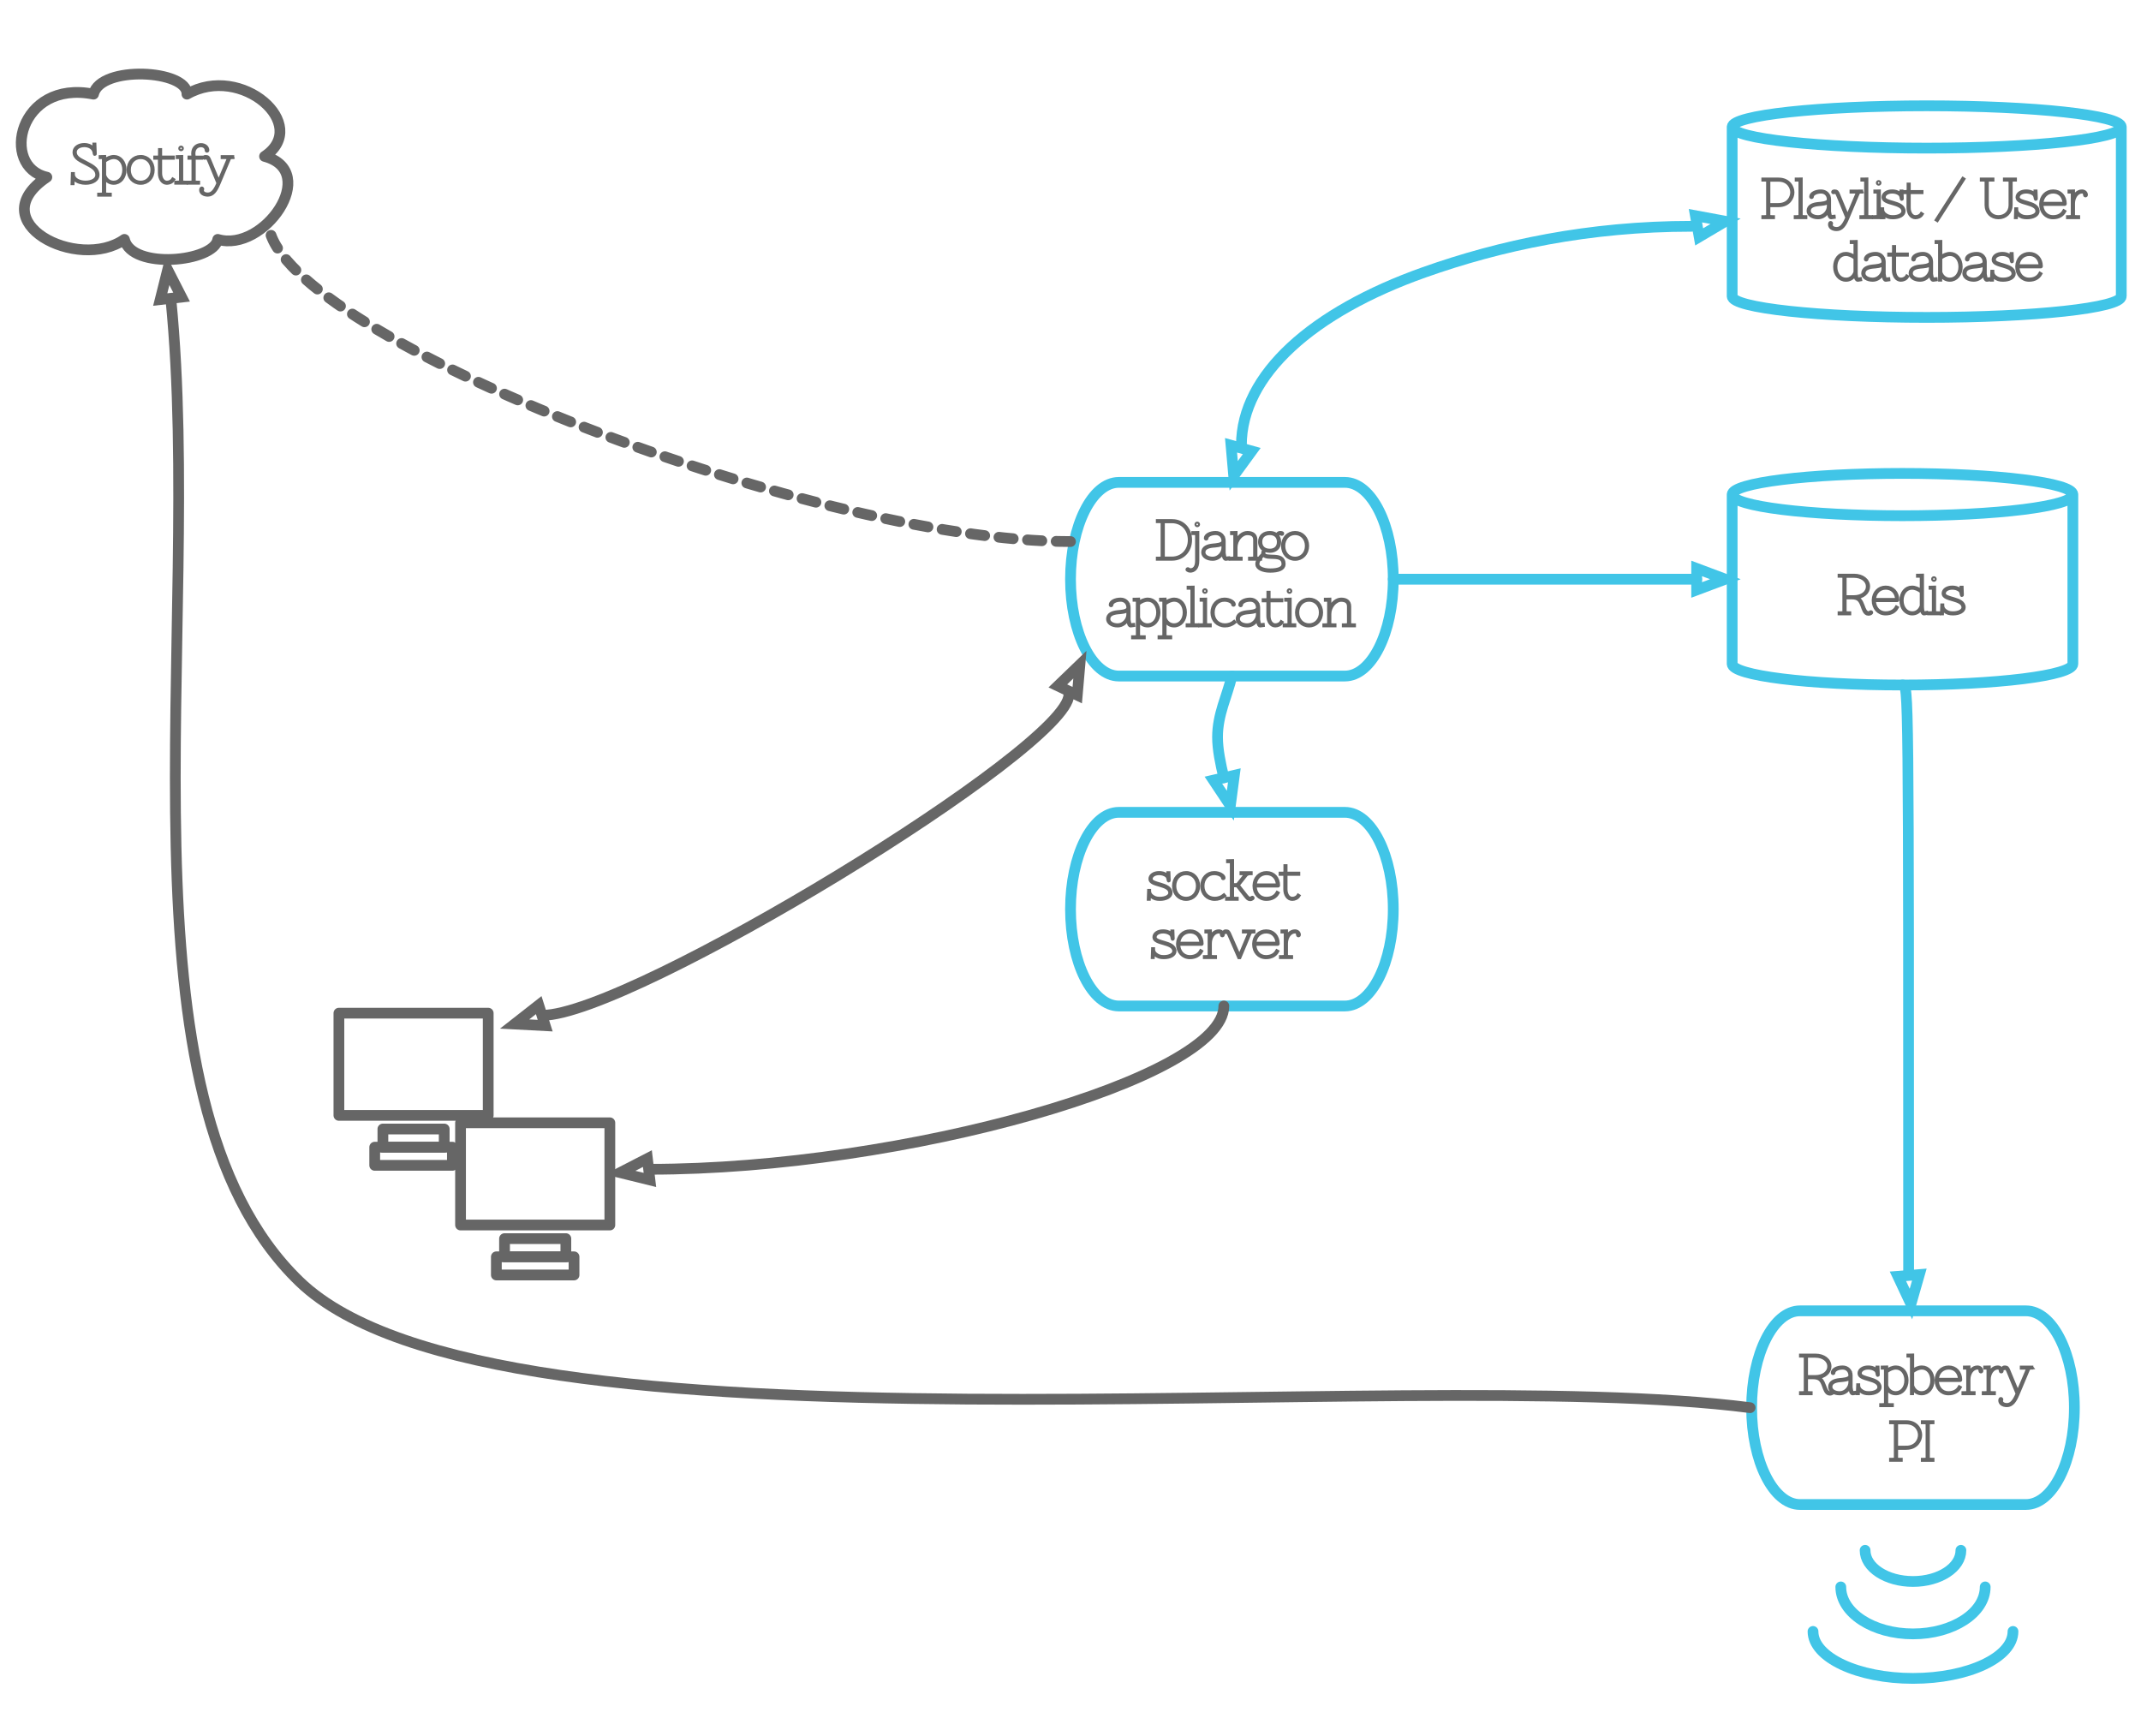 <?xml version="1.0" encoding="utf-8"?>
<!-- Generator: Adobe Illustrator 15.0.0, SVG Export Plug-In . SVG Version: 6.00 Build 0)  -->
<!DOCTYPE svg PUBLIC "-//W3C//DTD SVG 1.1//EN" "http://www.w3.org/Graphics/SVG/1.1/DTD/svg11.dtd">
<svg version="1.1" xmlns="http://www.w3.org/2000/svg" xmlns:xlink="http://www.w3.org/1999/xlink" x="0px" y="0px" width="597px"
	 height="484px" viewBox="0 0 597 484" enable-background="new 0 0 597 484" xml:space="preserve">
<g id="Layer_1">
	<path fill="none" stroke="#41C5E7" stroke-width="3" stroke-linecap="round" stroke-linejoin="round" stroke-miterlimit="10" d="
		M501.923,365.5h63c7.452,0,13.5,12.096,13.5,27s-6.048,27-13.5,27h-63c-7.452,0-13.5-12.096-13.5-27S494.471,365.5,501.923,365.5"
		/>
	<path fill="none" stroke="#666666" stroke-width="3" stroke-linecap="round" stroke-linejoin="round" stroke-miterlimit="10" d="
		M13.06,49.4c-13.091-2.9-7.871-27.316,13.013-23.15c1.938-8.121,26.222-6.803,26.063,0c15.228-8.701,34.687,8.648,21.635,17.35
		c15.662,4.219-0.198,26.947-13.052,23.15c-1.029,6.328-24.008,8.543-26.024,0C21.683,75.874-5.449,61.846,13.06,49.4z"/>
	<path fill="none" stroke="#41C5E7" stroke-width="3" stroke-linecap="round" stroke-linejoin="round" stroke-miterlimit="10" d="
		M483,35.4c0,3.257,24.303,5.9,54.25,5.9c29.945,0,54.25-2.643,54.25-5.9 M483,82.6V35.4c0-3.257,24.303-5.9,54.25-5.9
		c29.945,0,54.25,2.643,54.25,5.9v47.2c0,3.257-24.305,5.9-54.25,5.9C507.306,88.5,483,85.857,483,82.6"/>
	<path fill="none" stroke="#41C5E7" stroke-width="3" stroke-linecap="round" stroke-linejoin="round" stroke-miterlimit="10" d="
		M312,134.5h63c7.452,0,13.5,12.096,13.5,27s-6.048,27-13.5,27h-63c-7.452,0-13.5-12.096-13.5-27S304.548,134.5,312,134.5"/>
	<path fill="none" stroke="#41C5E7" stroke-width="3" stroke-linecap="round" stroke-linejoin="round" stroke-miterlimit="10" d="
		M312,226.5h63c7.452,0,13.5,12.096,13.5,27s-6.048,27-13.5,27h-63c-7.452,0-13.5-12.096-13.5-27S304.548,226.5,312,226.5"/>
	<path fill="none" stroke="#41C5E7" stroke-width="3" stroke-linecap="round" stroke-linejoin="round" stroke-miterlimit="10" d="
		M483,137.9c0,3.257,21.279,5.9,47.5,5.9c26.22,0,47.5-2.643,47.5-5.9 M483,185.1v-47.2c0-3.257,21.279-5.9,47.5-5.9
		c26.22,0,47.5,2.643,47.5,5.9v47.2c0,3.257-21.28,5.9-47.5,5.9C504.279,191,483,188.356,483,185.1"/>
	<polygon fill="none" stroke="#41C5E7" stroke-width="3" stroke-miterlimit="10" points="532.848,363.606 535.195,355.391 
		529.215,355.873 	"/>
	<path fill="none" stroke="#666666" stroke-width="3" stroke-linecap="round" stroke-linejoin="round" stroke-miterlimit="10" d="
		M473.292,63.952"/>
	<path fill="none" stroke="#666666" stroke-width="3" stroke-linecap="round" stroke-linejoin="round" stroke-miterlimit="10" d="
		M346.154,124.158"/>
	<polygon fill="none" stroke="#41C5E7" stroke-width="3" stroke-miterlimit="10" points="481.155,61.699 472.754,60.143 
		473.802,66.051 	"/>
	<polygon fill="none" stroke="#41C5E7" stroke-width="3" stroke-miterlimit="10" points="344.01,132.669 349.044,125.767 
		343.264,124.158 	"/>
	<path fill="none" stroke="#666666" stroke-width="3" stroke-linecap="round" stroke-linejoin="round" stroke-miterlimit="10" d="
		M488,392.5c-97.826-12.623-349.425,17.988-404.5-35.178C30.325,305.989,56.856,176.563,47.658,83.524"/>
	<polygon fill="none" stroke="#666666" stroke-width="3" stroke-miterlimit="10" points="46.747,75.234 44.677,83.524 
		50.638,82.841 	"/>
	
		<line fill="none" stroke="#41C5E7" stroke-width="3" stroke-linecap="round" stroke-linejoin="round" stroke-miterlimit="10" x1="388.5" y1="161.5" x2="473.1" y2="161.5"/>
	<polygon fill="none" stroke="#41C5E7" stroke-width="3" stroke-miterlimit="10" points="481.1,161.5 473.1,158.5 473.1,164.5 	"/>
	<path fill="none" stroke="#41C5E7" stroke-width="3" stroke-linecap="round" stroke-linejoin="round" stroke-miterlimit="10" d="
		M343.5,188.5c-1.333,5.666-4,10.667-4,17c0,3.493,0.812,7.392,1.763,11.361"/>
	<polygon fill="none" stroke="#41C5E7" stroke-width="3" stroke-miterlimit="10" points="343.07,224.649 344.184,216.178 
		338.34,217.535 	"/>
	
		<rect x="94.5" y="282.5" fill="none" stroke="#666666" stroke-width="3" stroke-linecap="round" stroke-linejoin="round" stroke-miterlimit="10" width="41.632" height="28.5"/>
	
		<rect x="106.767" y="314.8" fill="none" stroke="#666666" stroke-width="3" stroke-linecap="round" stroke-linejoin="round" stroke-miterlimit="10" width="17.098" height="5.067"/>
	
		<rect x="104.487" y="319.867" fill="none" stroke="#666666" stroke-width="3" stroke-linecap="round" stroke-linejoin="round" stroke-miterlimit="10" width="21.658" height="5.064"/>
	
		<rect x="128.418" y="313.066" fill="none" stroke="#666666" stroke-width="3" stroke-linecap="round" stroke-linejoin="round" stroke-miterlimit="10" width="41.632" height="28.5"/>
	
		<rect x="140.685" y="345.366" fill="none" stroke="#666666" stroke-width="3" stroke-linecap="round" stroke-linejoin="round" stroke-miterlimit="10" width="17.098" height="5.065"/>
	
		<rect x="138.405" y="350.434" fill="none" stroke="#666666" stroke-width="3" stroke-linecap="round" stroke-linejoin="round" stroke-miterlimit="10" width="21.658" height="5.066"/>
	<polygon fill="none" stroke="#666666" stroke-width="3" stroke-miterlimit="10" points="172.928,326.958 181.223,329.005 
		180.523,323.046 	"/>
	<polygon fill="none" stroke="#666666" stroke-width="3" stroke-miterlimit="10" points="301.119,185.319 294.969,191.249 
		300.383,193.83 	"/>
	<polygon fill="none" stroke="#666666" stroke-width="3" stroke-miterlimit="10" points="143.49,285.528 152.022,285.98 
		150.215,280.259 	"/>
	<path fill="none" stroke="#41C5E7" stroke-width="3" stroke-linecap="round" stroke-linejoin="round" stroke-miterlimit="10" d="
		M346.154,124.158c0-19.731,19.992-37.231,50.917-48.209c21.231-7.536,45.99-12.853,74.596-12.853"/>
	<path fill="none" stroke="#666666" stroke-width="3" stroke-linecap="round" stroke-linejoin="round" stroke-miterlimit="10" d="
		M296.916,194.14"/>
	<path fill="none" stroke="#666666" stroke-width="3" stroke-linecap="round" stroke-linejoin="round" stroke-miterlimit="10" d="
		M151.296,282.093"/>
	<path fill="none" stroke="#666666" stroke-width="3" stroke-linecap="round" stroke-linejoin="round" stroke-miterlimit="10" d="
		M151.296,283.093c24.362,0,146.748-74.541,146.748-89.378"/>
	<path fill="none" stroke="#666666" stroke-width="3" stroke-linecap="round" stroke-linejoin="round" stroke-miterlimit="10" d="
		M181.223,326.025c70.798,0,160.039-25.388,160.039-45.525"/>
	<path fill="none" stroke="#41C5E7" stroke-width="3" stroke-linecap="round" stroke-linejoin="round" stroke-miterlimit="10" d="
		M530.5,191c1.705,0,1.705,0,1.705,164.391"/>
	
		<path fill="none" stroke="#666666" stroke-width="3" stroke-linecap="round" stroke-linejoin="round" stroke-miterlimit="10" stroke-dasharray="4,4" d="
		M298.5,151c-74.137,0-223.613-59.526-223.613-89.05"/>
	<path fill="none" stroke="#41C5E7" stroke-width="3" stroke-linecap="round" stroke-linejoin="round" stroke-miterlimit="10" d="
		M546.779,432.274c0,4.802-5.973,8.688-13.356,8.688s-13.356-3.886-13.356-8.688"/>
	<path fill="none" stroke="#41C5E7" stroke-width="3" stroke-linecap="round" stroke-linejoin="round" stroke-miterlimit="10" d="
		M553.555,442.479c0,7.239-9.003,13.098-20.132,13.098s-20.133-5.858-20.133-13.098"/>
	<path fill="none" stroke="#41C5E7" stroke-width="3" stroke-linecap="round" stroke-linejoin="round" stroke-miterlimit="10" d="
		M561.303,454.89c0,7.238-12.469,13.097-27.88,13.097s-27.881-5.858-27.881-13.097"/>
</g>
<g id="Layer_2">
	<g>
		<g enable-background="new    ">
			<path fill="none" stroke="#666666" d="M506.216,377.929c2.306,0,3.969,1.288,3.969,3.064c0,1.671-1.469,2.911-3.558,3.051
				c1.093,0.276,1.573,1.037,2.048,2.34c0.313,0.87,0.717,1.997,1.554,1.997c0.265,0,0.383-0.088,0.584-0.25
				c0.028-0.021,0.07-0.034,0.098-0.034c0.042,0,0.084,0.021,0.112,0.063c0.021,0.026,0.034,0.062,0.034,0.091
				c0,0.042-0.021,0.082-0.062,0.111c-0.237,0.182-0.453,0.257-0.802,0.257c-0.98,0-1.35-1.372-1.648-2.192
				c-0.605-1.679-1.178-2.368-3.093-2.368h-1.811v3.969c0,0.202,0.091,0.384,1.044,0.384h0.243v0.102h-2.784v-0.104h0.279
				c0.952,0,1.043-0.181,1.043-0.383v-9.645c0-0.217-0.125-0.349-1.043-0.349h-0.279v-0.104L506.216,377.929L506.216,377.929z
				 M503.64,383.917h1.811h0.746c2.221,0,3.816-1.226,3.816-2.925s-1.596-2.925-3.816-2.925h-2.556L503.64,383.917L503.64,383.917z"
				/>
		</g>
		<path fill="none" stroke="#666666" d="M516.086,383.493v3.384l0.112,0.661c0.098,0.585,0.229,0.828,0.425,0.835l0.745-0.068
			l0.014,0.139l-0.758,0.104h-0.008c-0.341,0-0.501-0.418-0.591-0.983c-0.036-0.215-0.112-0.627-0.112-0.683v-0.152
			c0-0.125-0.022-0.188-0.049-0.188c-0.027,0-0.063,0.049-0.105,0.146c-0.48,1.031-1.517,1.86-2.771,1.86
			c-1.572,0-2.716-0.773-2.716-1.846c0-1.337,1.288-1.805,2.709-1.95c0.864-0.091,2.638-0.153,2.896-0.995
			c0.021-0.077,0.035-0.153,0.035-0.224v-0.04c-0.008-1.22-0.863-2.116-2.098-2.116c-1.393,0-2.52,0.618-2.52,1.385
			c0,0.091-0.057,0.146-0.146,0.146c-0.091,0-0.146-0.056-0.146-0.146c0-0.843,1.253-1.524,2.792-1.524
			C515.125,381.236,516.086,382.184,516.086,383.493z M512.994,384.893c-1.405,0.146-2.549,0.592-2.549,1.811
			c0,0.988,1.067,1.707,2.542,1.707c1.651,0,2.926-1.52,2.926-2.995v-1.399C515.446,384.788,513.761,384.815,512.994,384.893z"/>
		<path fill="none" stroke="#666666" d="M523.116,381.939c0.14,0.112,0.217,0.209,0.272,0.209c0.077,0,0.104-0.104,0.104-0.319
			c0-0.035-0.007-0.168-0.02-0.557h0.11l0.077,2.09c0,0.026-0.022,0.049-0.058,0.049c-0.033,0-0.056-0.022-0.056-0.049l-0.007-0.057
			c-0.069-0.529-0.18-0.988-0.508-1.253c-0.697-0.57-1.512-0.675-2.104-0.675c-1.329,0-2.297,0.653-2.297,1.56
			c0,0.835,1.286,1.135,2.625,1.523c1.426,0.419,2.91,0.941,2.91,2.354c0,1.002-1.274,1.733-3.028,1.733
			c-1.003,0-1.665-0.174-2.415-0.815c-0.182-0.167-0.343-0.319-0.439-0.319c-0.091,0-0.133,0.119-0.146,0.445l-0.028,0.653h-0.104
			l0.082-2.297h0.105v0.074c0,0.55,0.251,1.018,0.647,1.344c0.717,0.585,1.315,0.773,2.298,0.773c1.659,0,2.855-0.669,2.855-1.594
			c0-1.295-1.42-1.77-2.827-2.18c-1.364-0.397-2.709-0.731-2.709-1.7c0-0.989,1.039-1.698,2.472-1.698
			C521.535,381.236,522.372,381.341,523.116,381.939z"/>
		<path fill="none" stroke="#666666" d="M527.055,391.75h0.522v0.105h-3.065v-0.105h0.278c0.953,0,1.044-0.18,1.044-0.382v-9.645
			c0-0.258-0.196-0.349-0.731-0.349h-0.173v-0.104h0.173l0.905-0.021v1.017c0.85-0.627,1.764-1.03,2.66-1.03
			c1.747,0,3.014,1.537,3.014,3.654s-1.294,3.656-3.083,3.656c-1.009,0-1.824-0.516-2.332-1.31c-0.07-0.112-0.14-0.195-0.188-0.195
			c-0.042,0-0.07,0.076-0.07,0.259v4.066C526.01,391.57,526.101,391.75,527.055,391.75z M526.01,386.361
			c0.377,1.219,1.33,2.047,2.59,2.047c1.686,0,2.911-1.476,2.911-3.516s-1.19-3.517-2.841-3.517c-0.884,0-1.797,0.411-2.66,1.064
			V386.361z"/>
		<path fill="none" stroke="#666666" d="M532.343,377.929l0.906-0.021v4.358c0.848-0.627,1.761-1.03,2.659-1.03
			c1.747,0,3.016,1.538,3.016,3.654c0,2.117-1.295,3.656-3.085,3.656c-1.037,0-1.88-0.536-2.381-1.38
			c-0.042-0.07-0.098-0.133-0.14-0.133c-0.035,0-0.069,0.042-0.075,0.182l-0.03,1.297h-0.139v-10.132
			c0-0.259-0.194-0.349-0.731-0.349H532.1v-0.104L532.343,377.929L532.343,377.929z M533.249,386.361
			c0.375,1.219,1.329,2.047,2.589,2.047c1.686,0,2.91-1.476,2.91-3.516s-1.189-3.517-2.84-3.517c-0.883,0-1.796,0.411-2.659,1.064
			V386.361z"/>
		<path fill="none" stroke="#666666" d="M540.132,384.893c0,2.033,1.303,3.516,3.17,3.516c1.572,0,2.535-0.683,3.057-1.608
			l0.124,0.07c-0.542,0.967-1.566,1.678-3.181,1.678c-1.958,0-3.344-1.562-3.344-3.655v-0.146c0.064-2.055,1.489-3.509,3.413-3.509
			c1.991,0,3.272,1.497,3.272,3.516c0,0.049-0.042,0.07-0.071,0.07h-6.441L540.132,384.893L540.132,384.893z M546.428,384.21
			c0-0.076-0.008-0.146-0.021-0.209c-0.271-1.553-1.38-2.625-3.035-2.625c-1.756,0-3.148,1.294-3.232,3.308h5.977
			C546.357,384.684,546.428,384.439,546.428,384.21z"/>
		<path fill="none" stroke="#666666" d="M552.37,382.448c-0.104,0-0.174-0.071-0.174-0.169c0-0.536-0.222-0.903-0.808-0.903
			c-1.399,0-2.443,1.53-2.443,3.271v3.377c0,0.201,0.09,0.383,1.043,0.383h0.384v0.105h-2.926v-0.104h0.277
			c0.955,0,1.046-0.181,1.046-0.383v-6.302c0-0.258-0.195-0.348-0.731-0.348h-0.174v-0.105h0.174l0.905-0.021v2.297
			c0.333-1.294,1.252-2.311,2.443-2.311c0.648,0,1.156,0.424,1.156,1.043C552.545,382.378,552.475,382.448,552.37,382.448z"/>
		<path fill="none" stroke="#666666" d="M558.028,382.448c-0.104,0-0.175-0.071-0.175-0.169c0-0.536-0.221-0.903-0.806-0.903
			c-1.399,0-2.445,1.53-2.445,3.271v3.377c0,0.201,0.091,0.383,1.046,0.383h0.382v0.105h-2.926v-0.104h0.279
			c0.953,0,1.043-0.181,1.043-0.383v-6.302c0-0.258-0.195-0.348-0.731-0.348h-0.173v-0.105h0.173l0.905-0.021v2.297
			c0.334-1.294,1.254-2.311,2.444-2.311c0.646,0,1.154,0.424,1.154,1.043C558.202,382.378,558.133,382.448,558.028,382.448z"/>
		<path fill="none" stroke="#666666" d="M566.478,381.271v0.104h-0.076c-0.487,0-0.746,0.147-0.892,0.515l-2.92,6.936
			c-0.772,1.838-1.62,3.022-2.973,3.022c-1.148,0-1.914-0.543-1.914-1.357c0-0.119,0.027-0.236,0.076-0.354
			c0.026-0.071,0.083-0.105,0.146-0.105c0.026,0,0.049,0,0.076,0.015c0.07,0.027,0.112,0.091,0.112,0.153
			c0,0.021-0.007,0.049-0.015,0.069c-0.05,0.12-0.076,0.229-0.076,0.341c0,0.662,0.641,1.102,1.602,1.102
			c1.268,0,2.082-1.144,2.834-2.933l0.04-0.089c0.007-0.016,0.007-0.028,0.007-0.049c0-0.097-0.061-0.285-0.104-0.39l-2.45-5.933
			c-0.3-0.725-0.411-0.822-0.862-0.822c-0.098,0-0.202,0.015-0.328,0.056c-0.015,0.008-0.035,0.015-0.049,0.015
			c-0.084,0-0.131-0.041-0.131-0.132c0-0.182,0.34-0.195,0.473-0.195c0.613,0,0.746,0.258,1.064,1.038l2.39,5.758
			c0.063,0.146,0.082,0.202,0.132,0.202c0.048,0,0.069-0.062,0.132-0.209l2.61-6.177c0.036-0.088,0.063-0.159,0.063-0.221
			c0-0.224-0.299-0.251-1.043-0.251h-0.697v-0.105h2.772V381.271z"/>
		<path fill="none" stroke="#666666" d="M531.513,396.507c2.952,0,3.969,2.222,3.969,3.621c0,1.428-1.044,3.621-3.969,3.621h-2.749
			v2.854c0,0.202,0.089,0.384,1.043,0.384h0.245v0.104h-2.786v-0.104h0.277c0.955,0,1.046-0.182,1.046-0.384v-9.644
			c0-0.217-0.126-0.35-1.046-0.35h-0.277v-0.104L531.513,396.507L531.513,396.507z M531.491,403.61c2.842,0,3.817-2.11,3.817-3.482
			c0-1.344-0.947-3.481-3.817-3.481h-2.728v6.964H531.491L531.491,403.61z"/>
		<path fill="none" stroke="#666666" d="M536.12,407.092v-0.104h0.279c0.953,0,1.043-0.182,1.043-0.384v-9.629
			c0-0.218-0.125-0.363-1.043-0.363h-0.279v-0.104h2.785v0.104h-0.242c-0.92,0-1.046,0.146-1.046,0.363v9.629
			c0,0.202,0.091,0.384,1.046,0.384h0.242v0.104H536.12z"/>
	</g>
	<g>
		<path fill="none" stroke="#666666" d="M20.906,42.417c0,1.692,1.873,2.263,3.028,2.938c1.239,0.725,3.321,1.427,3.321,3.448
			c0,1.288-1.434,2.221-3.412,2.221c-1.073,0-2.263-0.328-2.974-1.018c-0.167-0.18-0.307-0.326-0.404-0.326
			c-0.09,0-0.139,0.119-0.146,0.446l-0.034,1.002H20.18l0.09-2.646h0.104v0.077c0,1.538,1.824,2.312,3.467,2.312
			c1.901,0,3.237-0.864,3.237-2.068c0-1.916-1.95-2.556-3.217-3.294c-1.107-0.648-3.133-1.282-3.133-3.091
			c0-1.212,1.233-2.047,2.833-2.047c0.746,0,1.748,0.265,2.375,0.981c0.118,0.139,0.208,0.202,0.265,0.202
			c0.077,0,0.104-0.104,0.104-0.319c0-0.111-0.027-0.585-0.035-0.968h0.112l0.104,2.646c0,0.027-0.021,0.049-0.056,0.049
			c-0.035,0-0.056-0.022-0.056-0.049l-0.019-0.202c-0.174-1.659-1.72-2.187-2.792-2.187C22,40.522,20.906,41.317,20.906,42.417z"/>
		<path fill="none" stroke="#666666" d="M30.144,54.226h0.522v0.105h-3.064v-0.105h0.279c0.954,0,1.044-0.18,1.044-0.382v-9.645
			c0-0.257-0.194-0.348-0.73-0.348h-0.174v-0.104h0.174l0.906-0.022v1.017c0.849-0.627,1.761-1.031,2.66-1.031
			c1.748,0,3.016,1.539,3.016,3.655c0,2.117-1.296,3.655-3.085,3.655c-1.01,0-1.824-0.515-2.333-1.31
			c-0.07-0.111-0.14-0.195-0.188-0.195c-0.041,0-0.069,0.077-0.069,0.259v4.066C29.099,54.045,29.189,54.226,30.144,54.226z
			 M29.099,48.837c0.376,1.218,1.33,2.047,2.589,2.047c1.685,0,2.912-1.476,2.912-3.517c0-2.04-1.19-3.516-2.842-3.516
			c-0.884,0-1.796,0.411-2.66,1.064L29.099,48.837L29.099,48.837z"/>
		<path fill="none" stroke="#666666" d="M42.632,47.368c0,2.117-1.434,3.656-3.411,3.656c-1.978,0-3.412-1.539-3.412-3.656
			c0-2.117,1.434-3.655,3.412-3.655C41.198,43.712,42.632,45.251,42.632,47.368z M35.982,47.368c0,2.041,1.357,3.517,3.239,3.517
			c1.881,0,3.238-1.476,3.238-3.517c0-2.04-1.357-3.516-3.238-3.516C37.34,43.852,35.982,45.328,35.982,47.368z"/>
		<path fill="none" stroke="#666666" d="M43.243,43.887h0.627c0.605,0,0.697-0.119,0.697-0.857v-1.233h0.139v1.854
			c0,0.153,0.063,0.237,0.251,0.237h3.301v0.138h-3.301c-0.188,0-0.251,0.09-0.251,0.244v4.004c0,1.519,0.767,2.612,1.817,2.612
			c0.627,0,1.309-0.265,1.678-0.849l0.112,0.07c-0.397,0.634-1.129,0.919-1.79,0.919c-1.156,0-1.992-1.156-1.992-2.75V44.27
			c0-0.153-0.062-0.244-0.25-0.244h-1.038V43.887z"/>
		<path fill="none" stroke="#666666" d="M51.637,50.884h0.244v0.104h-2.786v-0.104h0.279c0.955,0,1.044-0.182,1.044-0.383v-6.302
			c0-0.257-0.194-0.348-0.73-0.348h-0.174v-0.104h0.174l0.906-0.022V50.5C50.592,50.703,50.683,50.884,51.637,50.884z M50.487,41.1
			c0.147,0,0.279,0.125,0.279,0.279c0,0.146-0.125,0.278-0.279,0.278c-0.146,0-0.278-0.125-0.278-0.278
			C50.209,41.233,50.334,41.1,50.487,41.1z"/>
		<path fill="none" stroke="#666666" d="M52.788,43.887h0.862c0.119,0,0.244-0.028,0.223-0.244
			c-0.028-0.278-0.056-0.564-0.056-0.863c0-1.671,1.19-2.375,2.214-2.375c1.065,0,1.838,0.641,1.838,1.519
			c0,0.084-0.056,0.146-0.146,0.146c-0.091,0-0.146-0.062-0.146-0.146c0-0.8-0.648-1.379-1.546-1.379
			c-0.955,0-2.047,0.634-2.047,2.243c0,0.292,0.035,0.571,0.063,0.843c0.021,0.21,0.188,0.259,0.278,0.259h1.804v0.138h-1.804
			c-0.188,0-0.25,0.091-0.25,0.244v6.267c0,0.202,0.091,0.349,1.044,0.349h0.174v0.104h-2.716v-0.104h0.278
			c0.955,0,1.044-0.146,1.044-0.349v-6.274c0-0.167-0.077-0.237-0.251-0.237h-0.862L52.788,43.887L52.788,43.887z"/>
		<path fill="none" stroke="#666666" d="M64.808,43.748v0.104h-0.077c-0.487,0-0.746,0.146-0.892,0.514l-2.918,6.936
			c-0.773,1.838-1.622,3.022-2.974,3.022c-1.15,0-1.915-0.543-1.915-1.357c0-0.119,0.028-0.237,0.076-0.355
			c0.028-0.071,0.083-0.104,0.146-0.104c0.028,0,0.049,0,0.077,0.014c0.07,0.028,0.112,0.091,0.112,0.154
			c0,0.021-0.008,0.048-0.015,0.069c-0.048,0.12-0.076,0.23-0.076,0.341c0,0.662,0.641,1.101,1.601,1.101
			c1.267,0,2.082-1.142,2.833-2.932l0.042-0.09c0.007-0.015,0.007-0.028,0.007-0.048c0-0.098-0.062-0.286-0.104-0.39l-2.451-5.933
			c-0.3-0.725-0.411-0.822-0.864-0.822c-0.098,0-0.202,0.015-0.328,0.055c-0.014,0.009-0.035,0.016-0.049,0.016
			c-0.083,0-0.132-0.042-0.132-0.133c0-0.181,0.34-0.195,0.474-0.195c0.613,0,0.745,0.258,1.065,1.038l2.388,5.758
			c0.063,0.146,0.084,0.203,0.133,0.203c0.048,0,0.069-0.063,0.132-0.209l2.611-6.176c0.035-0.09,0.063-0.161,0.063-0.222
			c0-0.224-0.3-0.251-1.043-0.251h-0.697v-0.104h2.774V43.748z"/>
	</g>
	<g>
		<path fill="none" stroke="#666666" d="M495.895,50.017c2.952,0,3.969,2.221,3.969,3.621c0,1.427-1.044,3.62-3.969,3.62h-2.75
			v2.856c0,0.202,0.09,0.383,1.044,0.383h0.245v0.105h-2.787v-0.105h0.278c0.954,0,1.044-0.181,1.044-0.383v-9.645
			c0-0.216-0.124-0.349-1.044-0.349h-0.278v-0.104L495.895,50.017L495.895,50.017z M495.873,57.12c2.842,0,3.817-2.11,3.817-3.482
			c0-1.344-0.947-3.481-3.817-3.481h-2.729v6.963H495.873z"/>
		<path fill="none" stroke="#666666" d="M503.211,60.496h0.244v0.105h-2.785v-0.105h0.277c0.954,0,1.045-0.181,1.045-0.383v-9.645
			c0-0.258-0.195-0.349-0.73-0.349h-0.315v-0.104h0.315l0.904-0.021v10.117C502.167,60.315,502.258,60.496,503.211,60.496z"/>
		<path fill="none" stroke="#666666" d="M510.071,55.581v3.384l0.112,0.66c0.098,0.586,0.229,0.83,0.424,0.836l0.745-0.07
			l0.015,0.14l-0.758,0.104h-0.007c-0.342,0-0.503-0.417-0.594-0.982c-0.034-0.215-0.11-0.627-0.11-0.683v-0.153
			c0-0.125-0.022-0.188-0.051-0.188c-0.025,0-0.061,0.049-0.104,0.146c-0.48,1.031-1.518,1.86-2.771,1.86
			c-1.574,0-2.715-0.773-2.715-1.846c0-1.336,1.287-1.804,2.708-1.95c0.862-0.09,2.639-0.153,2.896-0.995
			c0.023-0.077,0.035-0.153,0.035-0.223v-0.041c-0.007-1.219-0.863-2.117-2.097-2.117c-1.393,0-2.521,0.619-2.521,1.385
			c0,0.091-0.056,0.146-0.146,0.146s-0.147-0.055-0.147-0.146c0-0.843,1.254-1.525,2.792-1.525
			C509.111,53.325,510.071,54.271,510.071,55.581z M506.979,56.98c-1.406,0.146-2.548,0.592-2.548,1.811
			c0,0.989,1.064,1.707,2.541,1.707c1.65,0,2.926-1.519,2.926-2.994v-1.399C509.431,56.876,507.746,56.904,506.979,56.98z"/>
		<path fill="none" stroke="#666666" d="M519.003,53.359v0.105h-0.075c-0.487,0-0.747,0.146-0.893,0.514l-2.919,6.936
			c-0.773,1.838-1.62,3.023-2.973,3.023c-1.149,0-1.914-0.544-1.914-1.358c0-0.119,0.026-0.236,0.075-0.355
			c0.027-0.071,0.083-0.105,0.146-0.105c0.026,0,0.049,0,0.076,0.014c0.07,0.028,0.112,0.091,0.112,0.153
			c0,0.021-0.008,0.049-0.015,0.07c-0.05,0.12-0.076,0.23-0.076,0.341c0,0.662,0.641,1.101,1.602,1.101
			c1.268,0,2.082-1.143,2.833-2.932l0.041-0.089c0.007-0.015,0.007-0.028,0.007-0.049c0-0.098-0.062-0.286-0.104-0.39l-2.449-5.932
			c-0.301-0.725-0.411-0.822-0.862-0.822c-0.098,0-0.202,0.015-0.328,0.056c-0.015,0.008-0.035,0.015-0.049,0.015
			c-0.084,0-0.132-0.042-0.132-0.132c0-0.181,0.341-0.195,0.474-0.195c0.613,0,0.744,0.258,1.064,1.038l2.388,5.758
			c0.065,0.146,0.084,0.202,0.134,0.202c0.048,0,0.068-0.062,0.132-0.208l2.61-6.177c0.036-0.089,0.063-0.16,0.063-0.222
			c0-0.223-0.3-0.25-1.043-0.25h-0.697v-0.105h2.771V53.359z"/>
		<path fill="none" stroke="#666666" d="M521.521,60.496h0.242v0.105h-2.784v-0.105h0.279c0.952,0,1.043-0.181,1.043-0.383v-9.645
			c0-0.258-0.194-0.349-0.731-0.349h-0.312v-0.104h0.312l0.905-0.021v10.117C520.476,60.315,520.566,60.496,521.521,60.496z"/>
		<path fill="none" stroke="#666666" d="M525.005,60.496h0.242v0.105h-2.784v-0.105h0.279c0.952,0,1.043-0.181,1.043-0.383v-6.302
			c0-0.258-0.194-0.349-0.731-0.349h-0.174v-0.104h0.174l0.905-0.022v6.775C523.959,60.315,524.05,60.496,525.005,60.496z
			 M523.854,50.713c0.146,0,0.278,0.125,0.278,0.278c0,0.146-0.125,0.279-0.278,0.279c-0.146,0-0.278-0.125-0.278-0.279
			C523.576,50.846,523.7,50.713,523.854,50.713z"/>
		<g enable-background="new    ">
			<path fill="none" stroke="#666666" d="M529.806,54.027c0.14,0.112,0.216,0.208,0.271,0.208c0.078,0,0.105-0.104,0.105-0.319
				c0-0.035-0.008-0.167-0.021-0.556h0.111l0.077,2.089c0,0.027-0.021,0.049-0.057,0.049c-0.034,0-0.056-0.022-0.056-0.049
				l-0.007-0.056c-0.07-0.53-0.18-0.989-0.509-1.253c-0.696-0.571-1.511-0.676-2.103-0.676c-1.33,0-2.299,0.654-2.299,1.56
				c0,0.836,1.288,1.136,2.626,1.524c1.427,0.418,2.91,0.94,2.91,2.354c0,1.002-1.274,1.734-3.028,1.734
				c-1.003,0-1.664-0.174-2.415-0.815c-0.182-0.167-0.343-0.319-0.439-0.319c-0.091,0-0.133,0.119-0.146,0.446l-0.028,0.654h-0.104
				l0.084-2.298h0.104v0.075c0,0.55,0.251,1.017,0.647,1.343c0.717,0.585,1.316,0.773,2.299,0.773c1.658,0,2.855-0.668,2.855-1.594
				c0-1.294-1.42-1.769-2.828-2.18c-1.364-0.397-2.708-0.731-2.708-1.7c0-0.989,1.037-1.699,2.472-1.699
				C528.225,53.325,529.062,53.428,529.806,54.027z"/>
		</g>
		<path fill="none" stroke="#666666" d="M530.826,53.499h0.626c0.604,0,0.696-0.12,0.696-0.857v-1.233h0.14v1.853
			c0,0.153,0.062,0.237,0.25,0.237h3.302v0.138h-3.302c-0.188,0-0.25,0.091-0.25,0.244v4.003c0,1.519,0.766,2.611,1.817,2.611
			c0.625,0,1.309-0.265,1.678-0.849l0.111,0.07c-0.397,0.634-1.129,0.919-1.789,0.919c-1.156,0-1.992-1.157-1.992-2.751v-4.003
			c0-0.153-0.063-0.244-0.252-0.244h-1.036L530.826,53.499L530.826,53.499z"/>
		<path fill="none" stroke="#666666" d="M540.165,61.388l-0.145-0.09l7.331-11.447l0.145,0.091L540.165,61.388z"/>
		<path fill="none" stroke="#666666" d="M555.626,50.017v0.104h-0.521c-0.954,0-1.045,0.181-1.045,0.383v6.72
			c0,1.887,1.295,3.272,3.17,3.272c1.928,0,3.342-1.358,3.342-3.272v-6.72c0-0.202-0.091-0.383-1.043-0.383h-0.523v-0.104h2.89
			v0.104h-0.142c-0.954,0-1.045,0.181-1.045,0.383v6.72c0,1.991-1.48,3.411-3.479,3.411c-1.95,0-3.343-1.449-3.343-3.411v-6.72
			c0-0.202-0.09-0.383-1.045-0.383h-0.279v-0.104H555.626z"/>
		<path fill="none" stroke="#666666" d="M567.183,54.027c0.14,0.112,0.217,0.208,0.272,0.208c0.076,0,0.104-0.104,0.104-0.319
			c0-0.035-0.007-0.167-0.021-0.556h0.111l0.077,2.089c0,0.027-0.022,0.049-0.058,0.049c-0.033,0-0.056-0.022-0.056-0.049
			l-0.007-0.056c-0.069-0.53-0.181-0.989-0.508-1.253c-0.698-0.571-1.512-0.676-2.104-0.676c-1.329,0-2.298,0.654-2.298,1.56
			c0,0.836,1.287,1.136,2.625,1.524c1.427,0.418,2.911,0.94,2.911,2.354c0,1.002-1.274,1.734-3.03,1.734
			c-1.001,0-1.663-0.174-2.414-0.815c-0.182-0.167-0.344-0.319-0.439-0.319c-0.09,0-0.132,0.119-0.146,0.446l-0.027,0.654h-0.104
			l0.083-2.298h0.105v0.075c0,0.55,0.25,1.017,0.647,1.343c0.717,0.585,1.315,0.773,2.297,0.773c1.659,0,2.855-0.668,2.855-1.594
			c0-1.294-1.42-1.769-2.827-2.18c-1.364-0.397-2.709-0.731-2.709-1.7c0-0.989,1.039-1.699,2.473-1.699
			C565.603,53.325,566.439,53.428,567.183,54.027z"/>
		<path fill="none" stroke="#666666" d="M569.283,56.98c0,2.033,1.302,3.516,3.168,3.516c1.574,0,2.537-0.683,3.058-1.609
			l0.124,0.071c-0.542,0.967-1.566,1.677-3.182,1.677c-1.957,0-3.343-1.561-3.343-3.655v-0.146c0.063-2.055,1.49-3.509,3.413-3.509
			c1.991,0,3.271,1.497,3.271,3.516c0,0.049-0.042,0.07-0.07,0.07h-6.44L569.283,56.98L569.283,56.98z M575.579,56.297
			c0-0.075-0.008-0.146-0.022-0.209c-0.271-1.552-1.379-2.625-3.035-2.625c-1.756,0-3.147,1.295-3.231,3.308h5.975
			C575.509,56.771,575.579,56.527,575.579,56.297z"/>
		<path fill="none" stroke="#666666" d="M581.521,54.537c-0.105,0-0.173-0.071-0.173-0.168c0-0.536-0.224-0.904-0.809-0.904
			c-1.399,0-2.442,1.531-2.442,3.272v3.377c0,0.202,0.089,0.383,1.042,0.383h0.383v0.105h-2.924v-0.105h0.277
			c0.953,0,1.044-0.181,1.044-0.383v-6.302c0-0.258-0.194-0.349-0.731-0.349h-0.172v-0.104h0.172l0.906-0.022v2.298
			c0.334-1.294,1.252-2.312,2.442-2.312c0.65,0,1.157,0.425,1.157,1.044C581.695,54.466,581.625,54.537,581.521,54.537z"/>
		<path fill="none" stroke="#666666" d="M517.507,76.285l0.062,0.697c0.05,0.514,0.245,0.94,0.453,0.946l0.676-0.124l0.027,0.138
			l-0.683,0.113h-0.015c-0.361,0-0.585-0.543-0.634-1.059l-0.027-0.313c-0.015-0.118-0.034-0.188-0.076-0.188
			s-0.084,0.049-0.139,0.146c-0.502,0.855-1.359,1.414-2.409,1.414c-1.789,0-3.084-1.538-3.084-3.655s1.267-3.655,3.015-3.655
			c0.897,0,1.815,0.404,2.66,1.031v-3.887c0-0.258-0.194-0.349-0.73-0.349h-0.315v-0.104h0.315l0.904-0.021L517.507,76.285
			L517.507,76.285z M517.332,71.947c-0.864-0.661-1.775-1.065-2.66-1.065c-1.651,0-2.842,1.476-2.842,3.516s1.229,3.516,2.912,3.516
			c1.26,0,2.214-0.843,2.59-2.061V71.947L517.332,71.947z"/>
		<path fill="none" stroke="#666666" d="M525.309,72.999v3.384l0.112,0.66c0.098,0.586,0.229,0.83,0.425,0.836l0.744-0.07
			l0.014,0.14l-0.757,0.104h-0.008c-0.341,0-0.502-0.418-0.592-0.983c-0.035-0.215-0.112-0.627-0.112-0.683v-0.153
			c0-0.125-0.021-0.188-0.049-0.188c-0.025,0-0.062,0.049-0.104,0.146c-0.48,1.031-1.517,1.86-2.771,1.86
			c-1.574,0-2.717-0.773-2.717-1.846c0-1.336,1.287-1.804,2.709-1.95c0.863-0.091,2.638-0.153,2.896-0.995
			c0.022-0.077,0.035-0.153,0.035-0.223v-0.041c-0.007-1.219-0.863-2.117-2.097-2.117c-1.393,0-2.52,0.619-2.52,1.385
			c0,0.091-0.057,0.146-0.146,0.146c-0.091,0-0.146-0.056-0.146-0.146c0-0.843,1.253-1.524,2.791-1.524
			C524.348,70.743,525.309,71.689,525.309,72.999z M522.217,74.398c-1.405,0.146-2.549,0.592-2.549,1.81
			c0,0.99,1.066,1.707,2.543,1.707c1.65,0,2.924-1.519,2.924-2.994v-1.399C524.669,74.293,522.983,74.321,522.217,74.398z"/>
		<path fill="none" stroke="#666666" d="M526.748,70.917h0.626c0.606,0,0.698-0.12,0.698-0.856v-1.233h0.138v1.853
			c0,0.153,0.063,0.237,0.252,0.237h3.3v0.138h-3.3c-0.188,0-0.252,0.091-0.252,0.244v4.003c0,1.519,0.766,2.611,1.818,2.611
			c0.626,0,1.309-0.265,1.677-0.849l0.112,0.07c-0.397,0.634-1.13,0.919-1.789,0.919c-1.157,0-1.993-1.157-1.993-2.751V71.3
			c0-0.153-0.062-0.244-0.25-0.244h-1.039v-0.14H526.748z"/>
		<path fill="none" stroke="#666666" d="M538.519,72.999v3.384l0.111,0.66c0.098,0.586,0.229,0.83,0.425,0.836l0.746-0.07
			l0.015,0.14l-0.76,0.104h-0.007c-0.341,0-0.503-0.418-0.594-0.983c-0.032-0.215-0.11-0.627-0.11-0.683v-0.153
			c0-0.125-0.021-0.188-0.049-0.188c-0.027,0-0.062,0.049-0.104,0.146c-0.48,1.031-1.519,1.86-2.771,1.86
			c-1.574,0-2.716-0.773-2.716-1.846c0-1.336,1.287-1.804,2.709-1.95c0.861-0.091,2.638-0.153,2.896-0.995
			c0.021-0.077,0.033-0.153,0.033-0.223v-0.041c-0.007-1.219-0.863-2.117-2.095-2.117c-1.393,0-2.521,0.619-2.521,1.385
			c0,0.091-0.056,0.146-0.146,0.146c-0.091,0-0.146-0.056-0.146-0.146c0-0.843,1.253-1.524,2.792-1.524
			C537.558,70.743,538.519,71.689,538.519,72.999z M535.427,74.398c-1.407,0.146-2.548,0.592-2.548,1.81
			c0,0.99,1.064,1.707,2.541,1.707c1.649,0,2.925-1.519,2.925-2.994v-1.399C537.877,74.293,536.192,74.321,535.427,74.398z"/>
		<path fill="none" stroke="#666666" d="M540.186,67.434l0.906-0.021v4.359c0.85-0.626,1.761-1.031,2.659-1.031
			c1.749,0,3.017,1.539,3.017,3.655s-1.294,3.655-3.085,3.655c-1.038,0-1.879-0.536-2.382-1.379
			c-0.042-0.071-0.098-0.133-0.14-0.133c-0.033,0-0.069,0.042-0.075,0.182l-0.028,1.295h-0.138V67.884
			c0-0.258-0.195-0.349-0.732-0.349h-0.243v-0.104h0.241V67.434z M541.092,75.868c0.375,1.218,1.33,2.047,2.589,2.047
			c1.687,0,2.912-1.476,2.912-3.516s-1.19-3.516-2.842-3.516c-0.884,0-1.796,0.411-2.659,1.064V75.868z"/>
		<path fill="none" stroke="#666666" d="M553.49,72.999v3.384l0.112,0.66c0.098,0.586,0.229,0.83,0.425,0.836l0.746-0.07l0.014,0.14
			l-0.759,0.104h-0.007c-0.342,0-0.502-0.418-0.592-0.983c-0.035-0.215-0.111-0.627-0.111-0.683v-0.153
			c0-0.125-0.022-0.188-0.05-0.188s-0.062,0.049-0.105,0.146c-0.479,1.031-1.518,1.86-2.771,1.86c-1.573,0-2.715-0.773-2.715-1.846
			c0-1.336,1.288-1.804,2.708-1.95c0.864-0.091,2.639-0.153,2.897-0.995c0.021-0.077,0.035-0.153,0.035-0.223v-0.041
			c-0.008-1.219-0.864-2.117-2.099-2.117c-1.392,0-2.521,0.619-2.521,1.385c0,0.091-0.056,0.146-0.145,0.146
			c-0.091,0-0.147-0.056-0.147-0.146c0-0.843,1.254-1.524,2.793-1.524C552.53,70.743,553.49,71.689,553.49,72.999z M550.398,74.398
			c-1.406,0.146-2.547,0.592-2.547,1.81c0,0.99,1.064,1.707,2.54,1.707c1.651,0,2.927-1.519,2.927-2.994v-1.399
			C552.85,74.293,551.165,74.321,550.398,74.398z"/>
		<path fill="none" stroke="#666666" d="M560.52,71.445c0.14,0.112,0.217,0.209,0.272,0.209c0.077,0,0.104-0.104,0.104-0.319
			c0-0.035-0.007-0.167-0.021-0.556h0.111l0.077,2.089c0,0.026-0.022,0.049-0.057,0.049s-0.057-0.022-0.057-0.049l-0.007-0.056
			c-0.069-0.53-0.18-0.989-0.509-1.252c-0.697-0.572-1.51-0.676-2.104-0.676c-1.328,0-2.297,0.653-2.297,1.559
			c0,0.836,1.287,1.135,2.625,1.524c1.428,0.418,2.911,0.941,2.911,2.354c0,1.002-1.274,1.733-3.029,1.733
			c-1.002,0-1.664-0.174-2.415-0.815c-0.182-0.167-0.343-0.319-0.438-0.319c-0.091,0-0.133,0.119-0.146,0.446l-0.028,0.654h-0.104
			l0.084-2.298h0.104v0.075c0,0.551,0.25,1.017,0.647,1.343c0.717,0.586,1.315,0.773,2.298,0.773c1.658,0,2.855-0.668,2.855-1.594
			c0-1.294-1.421-1.769-2.828-2.18c-1.363-0.397-2.709-0.731-2.709-1.7c0-0.989,1.039-1.699,2.473-1.699
			C558.939,70.743,559.776,70.846,560.52,71.445z"/>
		<path fill="none" stroke="#666666" d="M562.62,74.398c0,2.033,1.302,3.516,3.168,3.516c1.574,0,2.537-0.683,3.059-1.609
			l0.123,0.071c-0.542,0.967-1.565,1.678-3.182,1.678c-1.957,0-3.343-1.561-3.343-3.655v-0.146c0.064-2.055,1.49-3.509,3.413-3.509
			c1.991,0,3.271,1.497,3.271,3.516c0,0.049-0.041,0.07-0.07,0.07h-6.44L562.62,74.398L562.62,74.398z M568.916,73.715
			c0-0.076-0.008-0.146-0.021-0.209c-0.271-1.552-1.381-2.625-3.036-2.625c-1.755,0-3.147,1.295-3.231,3.308h5.976
			C568.846,74.188,568.916,73.945,568.916,73.715z"/>
	</g>
	<g>
		<path fill="none" stroke="#666666" d="M326.808,145.247c2.946,0,5.083,2.221,5.083,5.292s-2.138,5.292-5.083,5.292h-4.003v-0.104
			h0.278c0.955,0,1.045-0.188,1.045-0.39V145.7c0-0.216-0.125-0.348-1.045-0.348h-0.278v-0.104H326.808z M324.301,155.692h2.471
			c2.869,0,4.944-2.166,4.944-5.153s-2.075-5.153-4.944-5.153h-2.471V155.692z"/>
		<path fill="none" stroke="#666666" d="M333.741,156.387v-7.346c0-0.257-0.195-0.348-0.731-0.348h-0.313v-0.104h0.313l0.905-0.022
			v7.819c0,1.991-0.981,2.786-2.047,2.786c-0.244,0-0.558-0.113-0.746-0.259c-0.042-0.026-0.062-0.07-0.062-0.111
			c0-0.077,0.077-0.154,0.146-0.154c0.027,0,0.069,0.014,0.097,0.035c0.202,0.16,0.439,0.257,0.669,0.257
			C332.823,158.944,333.741,158.33,333.741,156.387z M333.846,145.942c0.146,0,0.278,0.125,0.278,0.279
			c0,0.146-0.125,0.278-0.278,0.278c-0.145,0-0.278-0.125-0.278-0.278C333.567,146.076,333.692,145.942,333.846,145.942z"/>
		<path fill="none" stroke="#666666" d="M341.263,150.811v3.384l0.111,0.661c0.098,0.585,0.23,0.829,0.425,0.836l0.746-0.07
			l0.014,0.139l-0.758,0.104h-0.007c-0.341,0-0.501-0.418-0.591-0.982c-0.035-0.216-0.112-0.627-0.112-0.683v-0.154
			c0-0.125-0.02-0.188-0.048-0.188c-0.028,0-0.062,0.049-0.104,0.146c-0.481,1.031-1.518,1.86-2.771,1.86
			c-1.574,0-2.716-0.773-2.716-1.847c0-1.336,1.288-1.803,2.709-1.949c0.864-0.091,2.638-0.153,2.897-0.996
			c0.021-0.077,0.034-0.153,0.034-0.223v-0.041c-0.006-1.219-0.863-2.116-2.095-2.116c-1.393,0-2.52,0.619-2.52,1.385
			c0,0.091-0.056,0.146-0.146,0.146c-0.091,0-0.146-0.056-0.146-0.146c0-0.843,1.252-1.524,2.792-1.524
			C340.302,148.554,341.263,149.501,341.263,150.811z M338.171,152.21c-1.406,0.146-2.549,0.592-2.549,1.811
			c0,0.989,1.064,1.707,2.542,1.707c1.65,0,2.925-1.519,2.925-2.995v-1.399C340.622,152.106,338.938,152.133,338.171,152.21z"/>
		<path fill="none" stroke="#666666" d="M343.669,148.59l0.906-0.022v2.451c0,0.119,0.014,0.216,0.049,0.216
			c0.028,0,0.062-0.049,0.111-0.173c0.551-1.407,1.776-2.507,3.077-2.507c1.49,0,2.298,0.683,2.298,1.95v4.84
			c0,0.202,0.091,0.383,1.044,0.383h0.279v0.104h-2.925v-0.104h0.383c0.953,0,1.044-0.182,1.044-0.383v-4.817
			c0-1.178-0.718-1.812-2.124-1.812c-1.644,0-3.238,1.88-3.238,3.899v2.73c0,0.202,0.091,0.383,1.044,0.383H346v0.104h-2.925v-0.104
			h0.279c0.954,0,1.043-0.182,1.043-0.383v-6.302c0-0.258-0.194-0.348-0.73-0.348h-0.174v-0.104H343.669L343.669,148.59z"/>
		<g enable-background="new    ">
			<path fill="none" stroke="#666666" d="M355.92,149.167c0.056,0.049,0.098,0.077,0.14,0.077s0.069-0.028,0.098-0.098
				c0.125-0.355,0.383-0.585,0.745-0.592c0.16,0,0.683,0.007,0.683,0.195c0,0.091-0.056,0.161-0.139,0.161
				c-0.182,0-0.321-0.216-0.558-0.216c-0.349,0-0.6,0.292-0.669,0.788c0.335,0.423,0.509,0.974,0.509,1.615
				c0,1.665-1.157,2.542-2.646,2.542c-0.502,0-0.946-0.083-1.33-0.244c-0.224,0.216-0.426,0.446-0.426,0.746
				c0,0.195,0.028,0.307,0.091,0.424c0.335,0.62,1.531,0.557,2.849,0.62c1.309,0.063,2.716,0.313,2.716,2.103
				c0,1.261-1.4,1.888-3.809,1.888c-2.096,0-3.642-0.759-3.642-1.873c0-1.122,1.002-2.13,1.482-2.59
				c0.14-0.139,0.174-0.3,0.174-0.515v-0.055c0-0.341,0.224-0.6,0.433-0.807c-0.836-0.405-1.322-1.198-1.322-2.237
				c0-1.684,1.232-2.541,2.784-2.541C354.842,148.554,355.475,148.778,355.92,149.167z M350.671,157.301
				c0,0.96,1.406,1.699,3.503,1.699c2.416,0,3.669-0.592,3.669-1.714c0-1.629-1.254-1.872-2.584-1.936
				c-1.1-0.056-2.241,0.015-2.778-0.495c-0.09-0.083-0.146-0.138-0.209-0.138c-0.049,0-0.097,0.033-0.174,0.104
				C351.619,155.288,350.671,156.27,350.671,157.301z M351.472,151.096c0,1.47,0.975,2.403,2.611,2.403
				c1.435,0,2.473-0.822,2.473-2.403c0-1.448-0.913-2.401-2.473-2.401C352.579,148.695,351.472,149.501,351.472,151.096z"/>
		</g>
		<path fill="none" stroke="#666666" d="M364.536,152.21c0,2.117-1.435,3.655-3.411,3.655c-1.979,0-3.412-1.538-3.412-3.655
			c0-2.117,1.434-3.655,3.412-3.655C363.101,148.555,364.536,150.094,364.536,152.21z M357.885,152.21
			c0,2.041,1.357,3.517,3.239,3.517c1.88,0,3.237-1.476,3.237-3.517c0-2.04-1.357-3.516-3.237-3.516
			C359.243,148.695,357.885,150.17,357.885,152.21z"/>
		<path fill="none" stroke="#666666" d="M314.75,169.39v3.384l0.111,0.661c0.098,0.585,0.23,0.829,0.425,0.836l0.746-0.07
			l0.014,0.14l-0.758,0.104h-0.007c-0.34,0-0.502-0.418-0.591-0.982c-0.035-0.216-0.112-0.627-0.112-0.683v-0.154
			c0-0.125-0.021-0.188-0.049-0.188c-0.028,0-0.062,0.049-0.104,0.147c-0.48,1.031-1.518,1.86-2.771,1.86
			c-1.574,0-2.717-0.773-2.717-1.846c0-1.336,1.289-1.803,2.709-1.95c0.864-0.09,2.638-0.153,2.897-0.996
			c0.021-0.076,0.035-0.153,0.035-0.223v-0.041c-0.007-1.219-0.864-2.116-2.096-2.116c-1.393,0-2.52,0.619-2.52,1.385
			c0,0.091-0.056,0.146-0.146,0.146s-0.146-0.056-0.146-0.146c0-0.843,1.252-1.524,2.792-1.524
			C313.789,167.133,314.75,168.08,314.75,169.39z M311.658,170.789c-1.406,0.146-2.549,0.593-2.549,1.811
			c0,0.989,1.065,1.707,2.542,1.707c1.65,0,2.924-1.519,2.924-2.995v-1.399C314.109,170.685,312.425,170.711,311.658,170.789z"/>
		<path fill="none" stroke="#666666" d="M318.445,177.647h0.523v0.105h-3.065v-0.105h0.279c0.954,0,1.044-0.181,1.044-0.382v-9.645
			c0-0.257-0.194-0.348-0.73-0.348h-0.174v-0.104h0.174l0.905-0.022v1.018c0.849-0.627,1.762-1.031,2.66-1.031
			c1.748,0,3.016,1.539,3.016,3.655s-1.296,3.655-3.085,3.655c-1.011,0-1.824-0.516-2.333-1.31c-0.07-0.111-0.14-0.195-0.188-0.195
			c-0.042,0-0.07,0.077-0.07,0.259v4.066C317.4,177.467,317.491,177.647,318.445,177.647z M317.4,172.258
			c0.376,1.218,1.33,2.047,2.589,2.047c1.685,0,2.912-1.476,2.912-3.517c0-2.04-1.191-3.516-2.842-3.516
			c-0.885,0-1.796,0.411-2.66,1.064L317.4,172.258L317.4,172.258z"/>
		<path fill="none" stroke="#666666" d="M325.83,177.647h0.522v0.105h-3.064v-0.105h0.278c0.955,0,1.044-0.181,1.044-0.382v-9.645
			c0-0.257-0.194-0.348-0.73-0.348h-0.174v-0.104h0.174l0.904-0.022v1.018c0.851-0.627,1.763-1.031,2.66-1.031
			c1.748,0,3.016,1.539,3.016,3.655s-1.296,3.655-3.085,3.655c-1.01,0-1.824-0.516-2.333-1.31c-0.069-0.111-0.139-0.195-0.188-0.195
			c-0.042,0-0.07,0.077-0.07,0.259v4.066C324.785,177.467,324.875,177.647,325.83,177.647z M324.785,172.258
			c0.376,1.218,1.332,2.047,2.591,2.047c1.685,0,2.911-1.476,2.911-3.517c0-2.04-1.19-3.516-2.842-3.516
			c-0.884,0-1.796,0.411-2.66,1.064V172.258z"/>
		<path fill="none" stroke="#666666" d="M333.653,174.306h0.244v0.104h-2.786v-0.104h0.279c0.954,0,1.044-0.182,1.044-0.383v-9.645
			c0-0.258-0.194-0.348-0.731-0.348h-0.313v-0.105h0.313l0.906-0.02v10.117C332.609,174.124,332.7,174.306,333.653,174.306z"/>
		<path fill="none" stroke="#666666" d="M337.136,174.306h0.244v0.104h-2.786v-0.104h0.279c0.954,0,1.044-0.182,1.044-0.383v-6.302
			c0-0.257-0.194-0.348-0.731-0.348h-0.174v-0.104h0.174l0.906-0.022v6.775C336.093,174.124,336.183,174.306,337.136,174.306z
			 M335.988,164.521c0.146,0,0.278,0.125,0.278,0.279c0,0.146-0.125,0.278-0.278,0.278c-0.146,0-0.279-0.125-0.279-0.278
			C335.709,164.655,335.834,164.521,335.988,164.521z"/>
		<path fill="none" stroke="#666666" d="M341.442,167.133c1.476,0,2.646,0.8,2.646,1.393c0,0.09-0.055,0.146-0.146,0.146
			c-0.09,0-0.146-0.056-0.146-0.146c0-0.668-1.19-1.253-2.375-1.253c-1.873,0-3.217,1.47-3.217,3.53
			c0,2.047,1.394,3.503,3.378,3.503c0.892,0,1.838-0.3,2.555-0.905l0.091,0.104c-0.746,0.634-1.727,0.941-2.646,0.941
			c-2.061,0-3.552-1.519-3.552-3.643C338.03,168.673,339.472,167.133,341.442,167.133z"/>
		<path fill="none" stroke="#666666" d="M350.881,169.39v3.384l0.111,0.661c0.098,0.585,0.229,0.829,0.425,0.836l0.745-0.07
			l0.015,0.14l-0.759,0.104h-0.007c-0.34,0-0.502-0.418-0.591-0.982c-0.035-0.216-0.111-0.627-0.111-0.683v-0.154
			c0-0.125-0.021-0.188-0.049-0.188c-0.028,0-0.062,0.049-0.104,0.147c-0.48,1.031-1.518,1.86-2.772,1.86
			c-1.573,0-2.716-0.773-2.716-1.846c0-1.336,1.288-1.803,2.709-1.95c0.864-0.09,2.638-0.153,2.897-0.996
			c0.021-0.076,0.035-0.153,0.035-0.223v-0.041c-0.007-1.219-0.864-2.116-2.096-2.116c-1.393,0-2.521,0.619-2.521,1.385
			c0,0.091-0.055,0.146-0.146,0.146c-0.09,0-0.146-0.056-0.146-0.146c0-0.843,1.253-1.524,2.793-1.524
			C349.92,167.133,350.881,168.08,350.881,169.39z M347.789,170.789c-1.406,0.146-2.548,0.593-2.548,1.811
			c0,0.989,1.065,1.707,2.542,1.707c1.65,0,2.925-1.519,2.925-2.995v-1.399C350.241,170.685,348.555,170.711,347.789,170.789z"/>
		<path fill="none" stroke="#666666" d="M352.32,167.308h0.627c0.605,0,0.696-0.119,0.696-0.857v-1.233h0.14v1.853
			c0,0.153,0.063,0.237,0.251,0.237h3.301v0.138h-3.301c-0.188,0-0.251,0.091-0.251,0.244v4.004c0,1.519,0.767,2.612,1.817,2.612
			c0.627,0,1.309-0.265,1.678-0.849l0.111,0.069c-0.396,0.634-1.128,0.92-1.789,0.92c-1.156,0-1.991-1.157-1.991-2.751v-4.004
			c0-0.153-0.062-0.244-0.251-0.244h-1.038V167.308L352.32,167.308z"/>
		<path fill="none" stroke="#666666" d="M360.714,174.306h0.243v0.104h-2.785v-0.104h0.278c0.955,0,1.045-0.182,1.045-0.383v-6.302
			c0-0.257-0.195-0.348-0.731-0.348h-0.174v-0.104h0.174l0.905-0.022v6.775C359.668,174.124,359.759,174.306,360.714,174.306z
			 M359.564,164.521c0.146,0,0.279,0.125,0.279,0.279c0,0.146-0.126,0.278-0.279,0.278c-0.146,0-0.278-0.125-0.278-0.278
			C359.286,164.655,359.412,164.521,359.564,164.521z"/>
		<path fill="none" stroke="#666666" d="M368.431,170.789c0,2.117-1.435,3.655-3.411,3.655c-1.978,0-3.412-1.538-3.412-3.655
			c0-2.116,1.435-3.655,3.412-3.655C366.997,167.134,368.431,168.673,368.431,170.789z M361.781,170.789
			c0,2.041,1.357,3.517,3.239,3.517c1.88,0,3.238-1.476,3.238-3.517c0-2.04-1.358-3.516-3.238-3.516
			C363.138,167.273,361.781,168.749,361.781,170.789z"/>
		<path fill="none" stroke="#666666" d="M369.828,167.169l0.906-0.022v2.451c0,0.118,0.014,0.216,0.049,0.216
			c0.027,0,0.062-0.049,0.111-0.173c0.55-1.407,1.775-2.507,3.077-2.507c1.49,0,2.298,0.683,2.298,1.95v4.84
			c0,0.202,0.09,0.383,1.044,0.383h0.278v0.104h-2.925v-0.104h0.383c0.954,0,1.044-0.182,1.044-0.383v-4.817
			c0-1.178-0.717-1.812-2.123-1.812c-1.644,0-3.237,1.88-3.237,3.899v2.73c0,0.202,0.09,0.383,1.044,0.383h0.383v0.104h-2.925
			v-0.104h0.278c0.955,0,1.045-0.182,1.045-0.383v-6.302c0-0.257-0.195-0.348-0.731-0.348h-0.174v-0.104H369.828L369.828,167.169z"
			/>
	</g>
	<g>
		<g enable-background="new    ">
			<path fill="none" stroke="#666666" d="M325.396,244.083c0.139,0.113,0.216,0.209,0.271,0.209c0.077,0,0.104-0.104,0.104-0.319
				c0-0.035-0.007-0.167-0.021-0.556h0.112l0.077,2.089c0,0.027-0.021,0.049-0.056,0.049c-0.035,0-0.056-0.022-0.056-0.049
				l-0.007-0.056c-0.07-0.529-0.181-0.989-0.508-1.253c-0.697-0.571-1.511-0.676-2.103-0.676c-1.33,0-2.298,0.654-2.298,1.56
				c0,0.836,1.288,1.135,2.625,1.524c1.427,0.418,2.91,0.94,2.91,2.354c0,1.001-1.274,1.734-3.028,1.734
				c-1.003,0-1.664-0.175-2.416-0.815c-0.181-0.167-0.342-0.319-0.438-0.319c-0.091,0-0.133,0.119-0.146,0.446l-0.028,0.654h-0.105
				l0.084-2.298h0.104v0.076c0,0.55,0.251,1.017,0.648,1.344c0.718,0.585,1.315,0.773,2.298,0.773c1.657,0,2.854-0.669,2.854-1.595
				c0-1.295-1.42-1.768-2.828-2.179c-1.364-0.397-2.709-0.731-2.709-1.701c0-0.989,1.037-1.698,2.471-1.698
				C323.814,243.379,324.65,243.484,325.396,244.083z"/>
			<path fill="none" stroke="#666666" d="M334.145,247.036c0,2.117-1.434,3.655-3.412,3.655c-1.977,0-3.412-1.538-3.412-3.655
				c0-2.117,1.435-3.655,3.412-3.655C332.711,243.38,334.145,244.919,334.145,247.036z M327.495,247.036
				c0,2.041,1.358,3.517,3.239,3.517c1.881,0,3.238-1.476,3.238-3.517c0-2.04-1.357-3.516-3.238-3.516
				C328.853,243.52,327.495,244.996,327.495,247.036z"/>
			<path fill="none" stroke="#666666" d="M338.591,243.379c1.476,0,2.646,0.8,2.646,1.392c0,0.09-0.056,0.146-0.146,0.146
				c-0.09,0-0.146-0.056-0.146-0.146c0-0.667-1.19-1.253-2.374-1.253c-1.873,0-3.218,1.47-3.218,3.53
				c0,2.047,1.394,3.503,3.378,3.503c0.892,0,1.838-0.3,2.556-0.905l0.09,0.105c-0.746,0.634-1.726,0.941-2.646,0.941
				c-2.061,0-3.552-1.519-3.552-3.643C335.178,244.919,336.621,243.379,338.591,243.379z"/>
			<path fill="none" stroke="#666666" d="M342.703,240.072l0.906-0.02v6.705h1.162c0.153,0,0.376-0.14,0.474-0.258l1.999-2.527
				c0.118-0.146,0.146-0.23,0.146-0.279c0-0.124-0.216-0.173-0.535-0.173h-0.718v-0.104h2.653v0.104
				c-0.391,0-1.024,0.014-1.435,0.537l-2.187,2.772l2.229,2.833c0.446,0.563,0.8,0.884,1.113,0.884c0.265,0,0.397-0.09,0.6-0.25
				c0.027-0.022,0.069-0.035,0.098-0.035c0.069,0,0.133,0.056,0.133,0.132c0,0.042-0.021,0.082-0.063,0.112
				c-0.188,0.146-0.432,0.257-0.676,0.257c-0.516,0-0.8-0.313-1.351-1.016l-2.04-2.597c-0.076-0.104-0.286-0.251-0.438-0.251h-1.163
				v3.273c0,0.202,0.091,0.383,1.044,0.383h0.244v0.104h-2.785v-0.104h0.278c0.955,0,1.045-0.182,1.045-0.383v-9.645
				c0-0.258-0.195-0.348-0.732-0.348h-0.313v-0.105L342.703,240.072L342.703,240.072z"/>
			<path fill="none" stroke="#666666" d="M349.928,247.036c0,2.033,1.303,3.517,3.169,3.517c1.573,0,2.535-0.684,3.057-1.61
				l0.126,0.071c-0.543,0.967-1.566,1.678-3.183,1.678c-1.957,0-3.342-1.561-3.342-3.656v-0.146
				c0.062-2.055,1.489-3.509,3.411-3.509c1.991,0,3.272,1.497,3.272,3.517c0,0.048-0.042,0.069-0.07,0.069h-6.44V247.036z
				 M356.223,246.353c0-0.075-0.007-0.146-0.021-0.208c-0.271-1.553-1.379-2.626-3.036-2.626c-1.755,0-3.146,1.294-3.23,3.309h5.975
				C356.152,246.827,356.223,246.583,356.223,246.353z"/>
			<path fill="none" stroke="#666666" d="M357.048,243.554h0.627c0.605,0,0.697-0.119,0.697-0.856v-1.233h0.139v1.854
				c0,0.153,0.062,0.236,0.251,0.236h3.301v0.139h-3.301c-0.188,0-0.251,0.091-0.251,0.244v4.004c0,1.519,0.767,2.612,1.817,2.612
				c0.627,0,1.309-0.265,1.678-0.849l0.112,0.07c-0.397,0.634-1.129,0.92-1.79,0.92c-1.156,0-1.991-1.157-1.991-2.751v-4.004
				c0-0.153-0.062-0.244-0.251-0.244h-1.038V243.554L357.048,243.554z"/>
		</g>
		<g enable-background="new    ">
			<path fill="none" stroke="#666666" d="M326.505,260.339c0.139,0.113,0.215,0.209,0.271,0.209c0.077,0,0.104-0.104,0.104-0.319
				c0-0.035-0.007-0.167-0.021-0.556h0.111l0.077,2.089c0,0.027-0.021,0.049-0.056,0.049c-0.035,0-0.056-0.022-0.056-0.049
				l-0.006-0.056c-0.07-0.529-0.181-0.989-0.509-1.253c-0.697-0.571-1.51-0.676-2.103-0.676c-1.33,0-2.298,0.654-2.298,1.559
				c0,0.836,1.288,1.136,2.625,1.524c1.427,0.418,2.91,0.941,2.91,2.354c0,1.002-1.274,1.733-3.028,1.733
				c-1.004,0-1.664-0.175-2.417-0.815c-0.182-0.167-0.341-0.318-0.438-0.318c-0.09,0-0.132,0.117-0.146,0.445l-0.028,0.653h-0.105
				l0.084-2.298h0.104v0.076c0,0.55,0.25,1.017,0.648,1.343c0.717,0.586,1.315,0.773,2.298,0.773c1.657,0,2.854-0.669,2.854-1.594
				c0-1.295-1.42-1.768-2.827-2.179c-1.364-0.397-2.709-0.732-2.709-1.7c0-0.99,1.037-1.699,2.471-1.699
				C324.923,259.636,325.759,259.74,326.505,260.339z"/>
			<path fill="none" stroke="#666666" d="M328.604,263.292c0,2.033,1.303,3.516,3.169,3.516c1.573,0,2.535-0.683,3.058-1.609
				l0.125,0.071c-0.543,0.967-1.566,1.678-3.183,1.678c-1.957,0-3.342-1.561-3.342-3.656v-0.146c0.063-2.055,1.49-3.509,3.412-3.509
				c1.991,0,3.272,1.497,3.272,3.516c0,0.049-0.042,0.07-0.069,0.07h-6.441V263.292z M334.898,262.609
				c0-0.076-0.007-0.146-0.021-0.208c-0.272-1.553-1.379-2.626-3.037-2.626c-1.754,0-3.147,1.294-3.23,3.309h5.974
				C334.829,263.083,334.898,262.839,334.898,262.609z"/>
			<path fill="none" stroke="#666666" d="M340.841,260.848c-0.104,0-0.174-0.071-0.174-0.168c0-0.536-0.223-0.904-0.808-0.904
				c-1.399,0-2.443,1.532-2.443,3.272v3.377c0,0.201,0.09,0.383,1.044,0.383h0.383v0.104h-2.925v-0.104h0.278
				c0.955,0,1.045-0.182,1.045-0.383v-6.302c0-0.257-0.195-0.348-0.731-0.348h-0.174v-0.104h0.174l0.905-0.022v2.298
				c0.334-1.295,1.253-2.312,2.443-2.312c0.648,0,1.157,0.425,1.157,1.044C341.016,260.778,340.946,260.848,340.841,260.848z"/>
			<path fill="none" stroke="#666666" d="M349.57,259.672v0.104h-0.077c-0.578,0-0.877,0.146-1.031,0.514l-2.792,6.644h-0.188
				l-2.709-6.217c-0.313-0.718-0.417-0.822-0.871-0.822c-0.097,0-0.202,0.015-0.328,0.056c-0.013,0.008-0.034,0.015-0.048,0.015
				c-0.083,0-0.132-0.042-0.132-0.132c0-0.181,0.34-0.195,0.473-0.195c0.614,0,0.725,0.265,1.065,1.038l2.494,5.683
				c0.062,0.146,0.118,0.216,0.167,0.216c0.049,0,0.098-0.069,0.161-0.216l2.584-6.107c0.042-0.09,0.062-0.161,0.062-0.223
				c0-0.223-0.3-0.25-1.045-0.25h-0.557v-0.104h2.773V259.672z"/>
			<path fill="none" stroke="#666666" d="M349.826,263.292c0,2.033,1.302,3.516,3.168,3.516c1.574,0,2.535-0.683,3.058-1.609
				l0.125,0.071c-0.543,0.967-1.566,1.678-3.183,1.678c-1.956,0-3.342-1.561-3.342-3.656v-0.146c0.062-2.055,1.49-3.509,3.411-3.509
				c1.992,0,3.272,1.497,3.272,3.516c0,0.049-0.042,0.07-0.069,0.07h-6.44V263.292z M356.12,262.609
				c0-0.076-0.007-0.146-0.021-0.208c-0.271-1.553-1.38-2.626-3.037-2.626c-1.754,0-3.146,1.294-3.23,3.309h5.975
				C356.051,263.083,356.12,262.839,356.12,262.609z"/>
			<path fill="none" stroke="#666666" d="M362.064,260.848c-0.104,0-0.175-0.071-0.175-0.168c0-0.536-0.223-0.904-0.808-0.904
				c-1.399,0-2.443,1.532-2.443,3.272v3.377c0,0.201,0.091,0.383,1.044,0.383h0.383v0.104h-2.925v-0.104h0.278
				c0.955,0,1.046-0.182,1.046-0.383v-6.302c0-0.257-0.195-0.348-0.732-0.348h-0.174v-0.104h0.174l0.906-0.022v2.298
				c0.335-1.295,1.253-2.312,2.443-2.312c0.647,0,1.156,0.425,1.156,1.044C362.238,260.778,362.169,260.848,362.064,260.848z"/>
		</g>
	</g>
	<g>
		<path fill="none" stroke="#666666" d="M516.986,160.475c2.305,0,3.97,1.288,3.97,3.064c0,1.671-1.47,2.911-3.559,3.05
			c1.094,0.277,1.574,1.038,2.048,2.34c0.314,0.871,0.717,1.998,1.555,1.998c0.264,0,0.381-0.089,0.584-0.25
			c0.027-0.021,0.069-0.034,0.098-0.034c0.041,0,0.083,0.021,0.112,0.063c0.021,0.027,0.034,0.063,0.034,0.091
			c0,0.042-0.021,0.083-0.063,0.111c-0.237,0.181-0.452,0.258-0.801,0.258c-0.982,0-1.35-1.373-1.648-2.194
			c-0.607-1.677-1.179-2.368-3.093-2.368h-1.812v3.97c0,0.202,0.091,0.383,1.045,0.383h0.243v0.104h-2.785v-0.104h0.279
			c0.953,0,1.044-0.181,1.044-0.383v-9.645c0-0.216-0.126-0.349-1.044-0.349h-0.279v-0.104L516.986,160.475L516.986,160.475z
			 M514.41,166.463h1.812h0.745c2.221,0,3.815-1.226,3.815-2.925c0-1.699-1.595-2.925-3.815-2.925h-2.556L514.41,166.463
			L514.41,166.463z"/>
		<path fill="none" stroke="#666666" d="M522.59,167.439c0,2.033,1.302,3.516,3.17,3.516c1.572,0,2.534-0.683,3.057-1.609
			l0.125,0.071c-0.544,0.967-1.568,1.678-3.182,1.678c-1.959,0-3.343-1.561-3.343-3.655v-0.146c0.063-2.055,1.488-3.509,3.41-3.509
			c1.992,0,3.273,1.497,3.273,3.516c0,0.049-0.043,0.07-0.07,0.07h-6.441L522.59,167.439L522.59,167.439z M528.885,166.756
			c0-0.076-0.008-0.146-0.021-0.209c-0.271-1.552-1.379-2.625-3.036-2.625c-1.754,0-3.146,1.294-3.23,3.308h5.975
			C528.815,167.229,528.885,166.986,528.885,166.756z"/>
		<path fill="none" stroke="#666666" d="M535.984,169.326l0.063,0.697c0.048,0.514,0.244,0.94,0.452,0.946l0.676-0.124l0.026,0.138
			l-0.683,0.113h-0.014c-0.362,0-0.585-0.543-0.633-1.059l-0.028-0.313c-0.015-0.118-0.034-0.188-0.074-0.188
			c-0.044,0-0.084,0.049-0.141,0.146c-0.503,0.855-1.357,1.414-2.409,1.414c-1.789,0-3.084-1.538-3.084-3.655
			s1.268-3.655,3.015-3.655c0.897,0,1.816,0.404,2.66,1.031v-3.887c0-0.258-0.194-0.349-0.729-0.349h-0.315v-0.104h0.315
			l0.903-0.021L535.984,169.326L535.984,169.326z M535.81,164.988c-0.863-0.661-1.775-1.065-2.66-1.065
			c-1.651,0-2.841,1.476-2.841,3.516c0,2.04,1.226,3.516,2.911,3.516c1.261,0,2.214-0.843,2.59-2.061V164.988z"/>
		<path fill="none" stroke="#666666" d="M540.41,170.955h0.244v0.105h-2.785v-0.105h0.277c0.954,0,1.044-0.181,1.044-0.383v-6.301
			c0-0.258-0.195-0.349-0.73-0.349h-0.174v-0.104h0.174l0.904-0.022v6.775C539.366,170.774,539.456,170.955,540.41,170.955z
			 M539.262,161.172c0.145,0,0.278,0.125,0.278,0.278c0,0.146-0.125,0.279-0.278,0.279c-0.147,0-0.279-0.125-0.279-0.279
			C538.982,161.304,539.107,161.172,539.262,161.172z"/>
		<path fill="none" stroke="#666666" d="M546.567,164.486c0.14,0.112,0.216,0.209,0.27,0.209c0.077,0,0.105-0.104,0.105-0.319
			c0-0.035-0.006-0.167-0.021-0.556h0.112l0.076,2.089c0,0.026-0.021,0.048-0.057,0.048c-0.034,0-0.055-0.022-0.055-0.048
			l-0.007-0.056c-0.071-0.53-0.181-0.99-0.509-1.252c-0.696-0.572-1.512-0.676-2.104-0.676c-1.33,0-2.299,0.654-2.299,1.56
			c0,0.836,1.288,1.135,2.627,1.524c1.428,0.418,2.91,0.94,2.91,2.354c0,1.002-1.275,1.734-3.028,1.734
			c-1.004,0-1.664-0.174-2.417-0.815c-0.181-0.167-0.341-0.319-0.438-0.319c-0.091,0-0.134,0.119-0.147,0.446l-0.027,0.654h-0.104
			l0.084-2.298h0.104v0.075c0,0.55,0.25,1.017,0.647,1.343c0.717,0.586,1.317,0.773,2.298,0.773c1.656,0,2.854-0.668,2.854-1.594
			c0-1.294-1.42-1.769-2.826-2.18c-1.366-0.397-2.709-0.731-2.709-1.7c0-0.989,1.037-1.699,2.471-1.699
			C544.986,163.784,545.822,163.887,546.567,164.486z"/>
	</g>
</g>
</svg>
